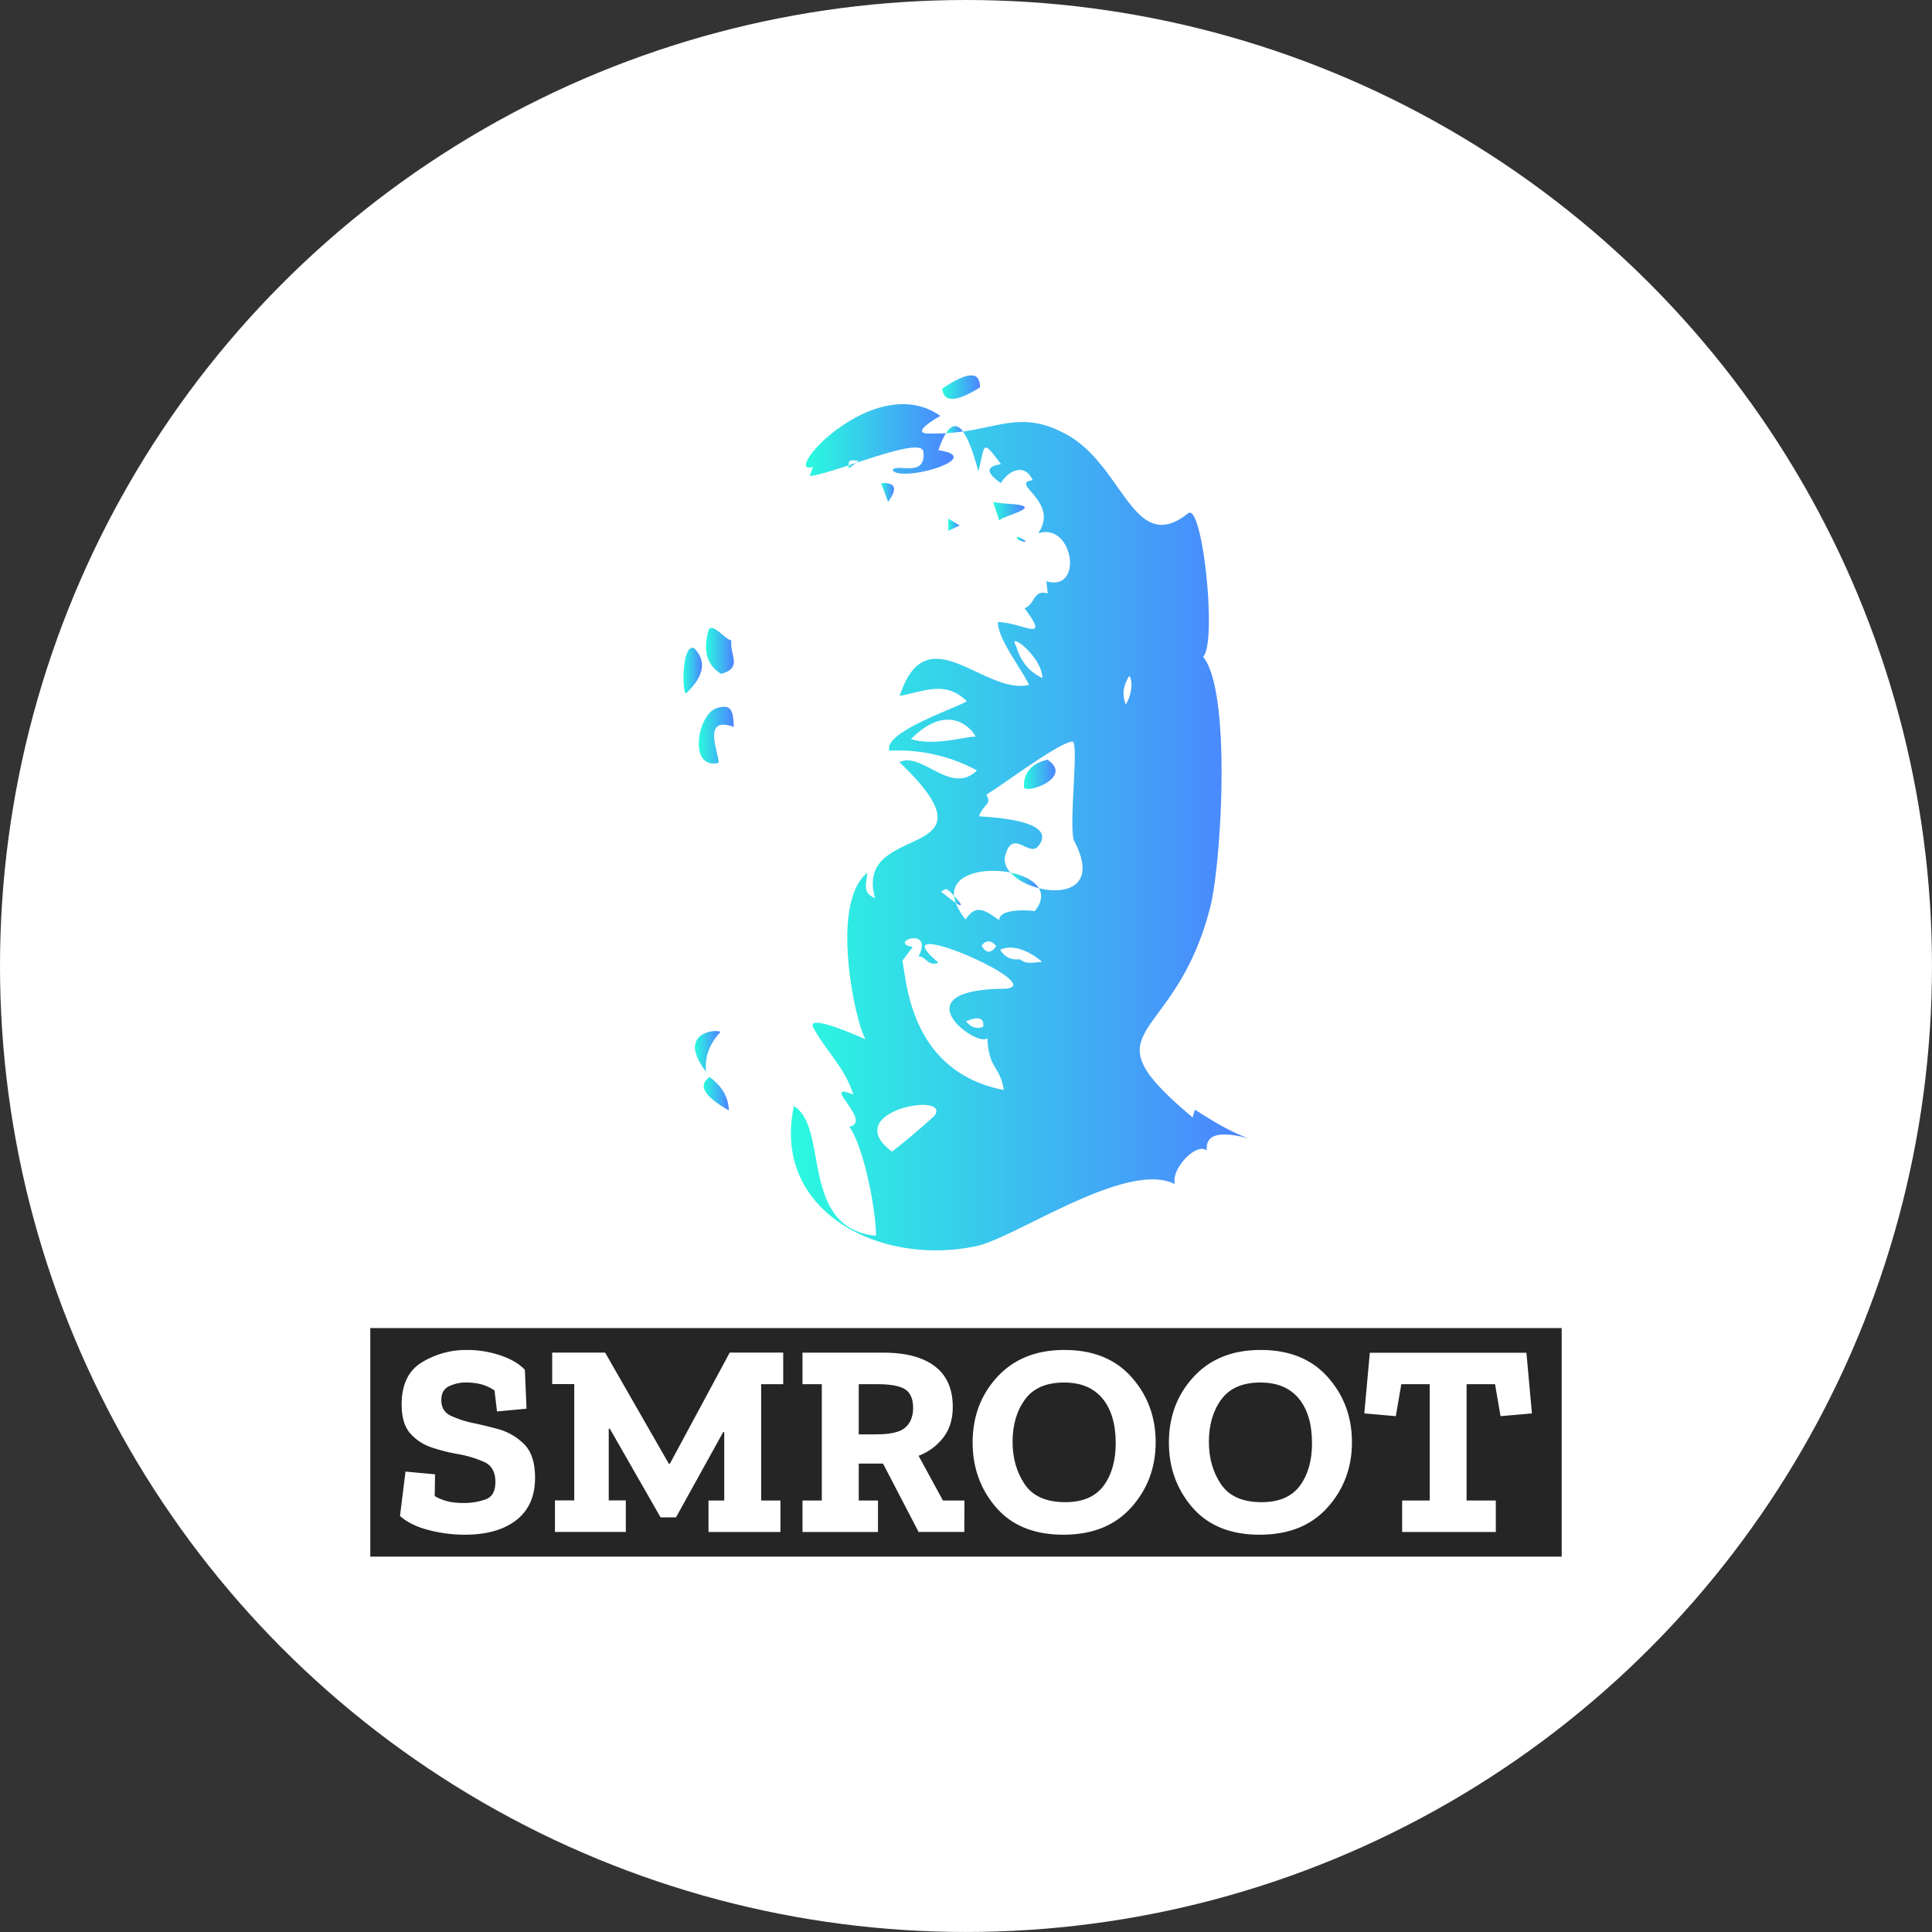 <svg xmlns="http://www.w3.org/2000/svg" xmlns:xlink="http://www.w3.org/1999/xlink" viewBox="0 0 981.43 981.43"><rect x="0" y="0" width="981.43" height="981.43" fill="#333333" stroke="none"/><defs><style>.cls-1{fill:#fff;}.cls-2{fill:url(#Nowa_próbka_gradientu_1);}.cls-3{fill:url(#Nowa_próbka_gradientu_1-2);}.cls-4{fill:url(#Nowa_próbka_gradientu_1-3);}.cls-5{fill:url(#Nowa_próbka_gradientu_1-4);}.cls-6{fill:url(#Nowa_próbka_gradientu_1-5);}.cls-7{fill:url(#Nowa_próbka_gradientu_1-6);}.cls-8{fill:url(#Nowa_próbka_gradientu_1-7);}.cls-9{fill:url(#Nowa_próbka_gradientu_1-8);}.cls-10{fill:url(#Nowa_próbka_gradientu_1-9);}.cls-11{fill:url(#Nowa_próbka_gradientu_1-10);}.cls-12{fill:url(#Nowa_próbka_gradientu_1-11);}.cls-13{fill:url(#Nowa_próbka_gradientu_1-12);}.cls-14{fill:url(#Nowa_próbka_gradientu_1-13);}.cls-15{fill:url(#Nowa_próbka_gradientu_1-14);}.cls-16{fill:url(#Nowa_próbka_gradientu_1-15);}.cls-17{fill:url(#Nowa_próbka_gradientu_1-16);}.cls-18{fill:url(#Nowa_próbka_gradientu_1-17);}.cls-19{fill:url(#Nowa_próbka_gradientu_1-18);}.cls-20{fill:url(#Nowa_próbka_gradientu_1-19);}.cls-21{fill:url(#Nowa_próbka_gradientu_1-20);}.cls-22{fill:url(#Nowa_próbka_gradientu_1-21);}.cls-23{fill:url(#Nowa_próbka_gradientu_1-22);}.cls-24{fill:url(#Nowa_próbka_gradientu_1-23);}.cls-25{fill:url(#Nowa_próbka_gradientu_1-24);}.cls-26{fill:url(#Nowa_próbka_gradientu_1-25);}.cls-27{fill:#252525;}</style><linearGradient id="Nowa_próbka_gradientu_1" x1="431.12" y1="236.55" x2="434.86" y2="236.55" gradientUnits="userSpaceOnUse"><stop offset="0" stop-color="#2afadf"/><stop offset="1" stop-color="#4c83ff"/></linearGradient><linearGradient id="Nowa_próbka_gradientu_1-2" x1="409.38" y1="223.59" x2="484.44" y2="223.59" xlink:href="#Nowa_próbka_gradientu_1"/><linearGradient id="Nowa_próbka_gradientu_1-3" x1="477.74" y1="211.19" x2="478.26" y2="211.19" xlink:href="#Nowa_próbka_gradientu_1"/><linearGradient id="Nowa_próbka_gradientu_1-4" x1="480.54" y1="218.26" x2="489.22" y2="218.26" xlink:href="#Nowa_próbka_gradientu_1"/><linearGradient id="Nowa_próbka_gradientu_1-5" x1="484.7" y1="457.46" x2="488.07" y2="457.46" xlink:href="#Nowa_próbka_gradientu_1"/><linearGradient id="Nowa_próbka_gradientu_1-6" x1="401.79" y1="424.76" x2="634.25" y2="424.76" xlink:href="#Nowa_próbka_gradientu_1"/><linearGradient id="Nowa_próbka_gradientu_1-7" x1="513.28" y1="447.22" x2="527.71" y2="447.22" xlink:href="#Nowa_próbka_gradientu_1"/><linearGradient id="Nowa_próbka_gradientu_1-8" x1="354.96" y1="373.43" x2="372.8" y2="373.43" xlink:href="#Nowa_próbka_gradientu_1"/><linearGradient id="Nowa_próbka_gradientu_1-9" x1="358.64" y1="330.63" x2="372.78" y2="330.63" xlink:href="#Nowa_próbka_gradientu_1"/><linearGradient id="Nowa_próbka_gradientu_1-10" x1="353.02" y1="534.11" x2="365.89" y2="534.11" xlink:href="#Nowa_próbka_gradientu_1"/><linearGradient id="Nowa_próbka_gradientu_1-11" x1="347.18" y1="340.66" x2="356.61" y2="340.66" xlink:href="#Nowa_próbka_gradientu_1"/><linearGradient id="Nowa_próbka_gradientu_1-12" x1="504.59" y1="259.75" x2="520.53" y2="259.75" xlink:href="#Nowa_próbka_gradientu_1"/><linearGradient id="Nowa_próbka_gradientu_1-13" x1="357.48" y1="555.6" x2="370.25" y2="555.6" xlink:href="#Nowa_próbka_gradientu_1"/><linearGradient id="Nowa_próbka_gradientu_1-14" x1="478.66" y1="196.67" x2="497.8" y2="196.67" xlink:href="#Nowa_próbka_gradientu_1"/><linearGradient id="Nowa_próbka_gradientu_1-15" x1="516.62" y1="273.98" x2="520.97" y2="273.98" xlink:href="#Nowa_próbka_gradientu_1"/><linearGradient id="Nowa_próbka_gradientu_1-16" x1="447.61" y1="250.18" x2="454.17" y2="250.18" xlink:href="#Nowa_próbka_gradientu_1"/><linearGradient id="Nowa_próbka_gradientu_1-17" x1="481.73" y1="266.56" x2="487.52" y2="266.56" xlink:href="#Nowa_próbka_gradientu_1"/><linearGradient id="Nowa_próbka_gradientu_1-18" x1="378.22" y1="307.16" x2="378.3" y2="307.16" xlink:href="#Nowa_próbka_gradientu_1"/><linearGradient id="Nowa_próbka_gradientu_1-19" x1="379.31" y1="306.38" x2="379.33" y2="306.38" xlink:href="#Nowa_próbka_gradientu_1"/><linearGradient id="Nowa_próbka_gradientu_1-20" x1="378.53" y1="306.87" x2="378.78" y2="306.87" xlink:href="#Nowa_próbka_gradientu_1"/><linearGradient id="Nowa_próbka_gradientu_1-21" x1="379.33" y1="305.38" x2="382.04" y2="305.38" xlink:href="#Nowa_próbka_gradientu_1"/><linearGradient id="Nowa_próbka_gradientu_1-22" x1="378.78" y1="306.58" x2="379.31" y2="306.58" xlink:href="#Nowa_próbka_gradientu_1"/><linearGradient id="Nowa_próbka_gradientu_1-23" x1="378.3" y1="307.13" x2="378.31" y2="307.13" xlink:href="#Nowa_próbka_gradientu_1"/><linearGradient id="Nowa_próbka_gradientu_1-24" x1="378.31" y1="307.04" x2="378.53" y2="307.04" xlink:href="#Nowa_próbka_gradientu_1"/><linearGradient id="Nowa_próbka_gradientu_1-25" x1="520.13" y1="393.32" x2="536.2" y2="393.32" xlink:href="#Nowa_próbka_gradientu_1"/></defs><title>smroot-circle-Logo-white</title><g id="Warstwa_2" data-name="Warstwa 2"><g id="Warstwa_1-2" data-name="Warstwa 1"><circle class="cls-1" cx="490.71" cy="490.71" r="490.71"/><path class="cls-2" d="M431.2,237.94l3.66-2.78-3.74,1.23C431.13,236.84,431.16,237.35,431.2,237.94Z"/><path class="cls-3" d="M471.2,220.19c-8.26-.29,3.86-7.5,6.54-8.91-33.67-23.66-82,31.14-64.76,25.9l-1.67,4.67c4.16-.42,11.61-2.77,19.81-5.46-.09-2.79.61-2.79,5.09-2.25-.49.36-.93.7-1.35,1,16.15-5.31,33.65-11,34.22-5.65,1.48,13.91-14.79,5.25-15.62,9.56,5.49,6,48.12-6.67,23.25-10.35a42,42,0,0,1,3.83-8.65C477.62,220.24,474.52,220.3,471.2,220.19Z"/><path class="cls-4" d="M477.74,211.28l.09.06C478.48,210.94,478.34,211,477.74,211.28Z"/><path class="cls-5" d="M480.54,220.07c3.09-.18,6-.49,8.68-.88Q484.83,213.3,480.54,220.07Z"/><path class="cls-6" d="M484.7,455.07a13.93,13.93,0,0,0,.82,3.59C490.16,461.79,487.58,458.16,484.7,455.07Z"/><path class="cls-7" d="M607,563.69l-1.17,3.95c-56.44-47.43-9.19-35.23,9-107,5.51-21.68,10.9-109.39-3.68-127,7.29-7.36-.34-78.64-7.57-72.89-27.67,22-32.69-23.84-61.42-39.84-21.18-11.79-32.59-4.59-53-1.68q3.86,5.19,7.81,20.18c3.66-12.91,1.16-17.44,11.55-3.6q-11.59,1.56-.08,9.61c3.48-6,11.91-10.73,16.17-1.5-12.37,1.63,14,10.68,2.76,27,17.84-5.79,23.28,30,4.19,24.37.23,2.18.42,3.87.67,6.22-7.37-2.42-6.51,5.89-11.81,7.42,13.72,18.35-1.13,7.23-13.49,7.07-.1,8.73,12.1,23.78,15.77,31.94-22.9,5.3-52.08-36.2-65.67,5.58,12.51-2.3,23.36-8,34.09,2.71-6.15,3.75-42.77,15.82-39.3,25.14a83.46,83.46,0,0,1,44.44,10c-13.22,13-27.95-9.83-39.34-4.2,54.15,52-23.79,29.12-12.4,69.1-7.09-2.92-4-8.12-4-12.85-19.86,16.18-5.09,79.25-.73,84.6-5.64-2.57-30.7-13.39-26.56-5.86,6.79,12.36,15.9,20.08,20.23,33.87-17.64-7.11,10.31,13.79-2,16.34,7.73,11.08,13.54,43.05,13.54,55.38-39.08-3.87-23.69-54.93-41.69-65.86C391.86,614.73,446.16,643.54,496,633c19.89-4.2,76.64-44,100.89-31.44-2.4-7.06,10.35-21.37,16.18-17.17q-1.26-12.07,21.2-6.1C624.49,574.74,615.72,569.23,607,563.69Zm-3.8-143.83c12.13,4.81,1.52.6,0,0ZM495.46,374.29c-3.32-.66-20.66,5.08-32.68,1.14C484.34,353.89,496.44,374.48,495.46,374.29Zm20.73-46.12c-4.89-7.91,13,4.86,13.34,16.25Q519.53,339.82,516.19,328.17ZM474.73,566.78q-10.46,9.53-21.58,18.25C425.61,564.49,483.55,554.16,474.73,566.78Zm34.65-64.49c-53.06.73-12.51,30.44-7.79,25,.64,16.11,6.47,14,8.29,26.41-48.28-9.43-49.28-56.63-51.51-65.65,1.72-2.27,3.43-4.51,5.31-7-13.28-2.33,11.06-10.95,2.9,4.81,3.77-.2,4.87,5.47,10.14,3.11C444.25,461.91,537.36,501.91,509.38,502.29Zm-9.94,19.25q-4.79,2-8.69-2.72Q500.26,514.79,499.44,521.54Zm-.82-41.14q3.4-4.45,7.5.19Q502.09,486.37,498.62,480.4Zm19.48,6.89q-6.76.72-10-4.8c6.75-3.3,15.9,1.33,21.32,6.2C524.83,488.81,521.57,490.09,518.1,487.29Zm9.61-36.1c1.91,3.17,1.65,7.1-2.11,11.66-.26-.25-18.31-2-18,4.66-7-5-11.73-8.61-17.08-.45a30.2,30.2,0,0,1-5-8.4c-1.56-1.05-3.93-2.86-7.39-5.71a7.25,7.25,0,0,1,2.53-1.3c.47-.09,2.31,1.57,4,3.42-1-11.26,15.47-14.47,28.58-11.82-2.3-2.6-3.4-5.6-2.54-8.75,3.79-13.92,12,1.26,16.78-4.75,10.61-13.38-25.57-14.68-30.12-15.06,2.16-6.52,6.81-5.82,3.65-11,7.55-4.35,36.65-26.43,43.75-27,3.58-.27-2.22,44.64,1,50.72C557.6,450,541.8,454.76,527.71,451.19Zm44.16-93.34c-2.11-5.3-1.08-9.89,1.73-14.45C575.76,345.69,574.79,353.5,571.87,357.85Z"/><path class="cls-8" d="M513.28,443.25c3.18,3.62,8.66,6.48,14.43,7.94C525.36,447.3,519.73,444.56,513.28,443.25Z"/><path class="cls-9" d="M363.79,359.83c-9.53,3.34-14.29,31.35,1.22,27.7.67-3.86-9.2-24.38,7.79-18.26C372.38,362.68,372.48,356.79,363.79,359.83Z"/><path class="cls-10" d="M366.3,342.3c11.14-3.05,4.34-9.19,5.22-17.1-2.36.58-10.43-10.32-11.71-4.53Q355.64,335.85,366.3,342.3Z"/><path class="cls-11" d="M358.68,544.48q-1.15-10.82,6.78-19.69C369.65,522.54,341.39,521.9,358.68,544.48Z"/><path class="cls-12" d="M352.63,329.25c-6.28-2.55-6.35,22.56-4.12,23Q362.29,339.16,352.63,329.25Z"/><path class="cls-13" d="M511.54,255.86c-2.16-.11-4.3-.46-7-.76l3.07,9.3C508.93,262,533.28,257,511.54,255.86Z"/><path class="cls-14" d="M360.52,547.1q-9.27,6.21,9.73,17C370,556.47,366,551.3,360.52,547.1Z"/><path class="cls-15" d="M497.79,196.8q.27-12.51-19.13.6Q479.61,208.17,497.79,196.8Z"/><path class="cls-16" d="M516.77,273.25a2.24,2.24,0,0,1,.3,1C526.71,277.7,515.23,270.83,516.77,273.25Z"/><path class="cls-17" d="M447.61,245.47c1.22,3.29,2.28,6.12,3.54,9.48Q458.61,244.65,447.61,245.47Z"/><path class="cls-18" d="M481.73,269.68l5.79-2.75-5.79-3.49Z"/><path class="cls-19" d="M378.3,307.13Z"/><path class="cls-20" d="M379.31,306.39h0Z"/><path class="cls-21" d="M378.53,307l.25-.18Z"/><path class="cls-22" d="M381.13,305.05l-1.8,1.33C380.91,305.22,383.38,303.4,381.13,305.05Z"/><path class="cls-23" d="M378.78,306.78l.53-.39Z"/><path class="cls-24" d="M378.3,307.13h0Z"/><path class="cls-25" d="M378.31,307.12l.22-.16Z"/><path class="cls-26" d="M532.05,385.88Q519.71,389,520.14,400C521.66,403.44,545.63,394.86,532.05,385.88Z"/><path class="cls-27" d="M459.76,705.73q-4.06-2.58-14.28-2.59h-9.25v25.49h9q10.79,0,14.7-3.5t3.93-9.94Q463.83,708.32,459.76,705.73Z"/><path class="cls-27" d="M540.57,702.3q-13.59,0-19.89,8.61t-6.3,21.5q0,12.47,6.16,21.57t20.59,9.1q13.3,0,19.47-8.33t6.16-21.64q0-14.57-6.72-22.69T540.57,702.3Z"/><path class="cls-27" d="M640.29,702.3q-13.59,0-19.89,8.61t-6.3,21.5q0,12.47,6.16,21.57t20.59,9.1q13.3,0,19.47-8.33t6.16-21.64q0-14.57-6.72-22.69T640.29,702.3Z"/><path class="cls-27" d="M188.11,674.65V790.74h605.2V674.65Zm74.18,97.54q-9.53,7.42-26.19,7.42a72.84,72.84,0,0,1-18.41-2.38q-9.18-2.38-14.5-7.14l2.8-22.55,15,1.4L220.84,760a26.09,26.09,0,0,0,8.12,3,40.18,40.18,0,0,0,5.74.49,33.44,33.44,0,0,0,12.19-1.89q4.76-1.89,4.76-8.75,0-7.56-5.6-10.15a55.75,55.75,0,0,0-13.17-4,91.31,91.31,0,0,1-13.23-3.29,25.11,25.11,0,0,1-11.14-7.14q-4.48-5-4.48-14.77,0-15.27,10.36-21.5a43.19,43.19,0,0,1,22.69-6.24,53.3,53.3,0,0,1,17.09,2.74q8.11,2.73,12.46,7.35l.84,19.75-15,1.4-1.26-10.65a21.44,21.44,0,0,0-7.07-3.22,30.37,30.37,0,0,0-6.94-.84,19.88,19.88,0,0,0-9.31,2c-2.48,1.31-3.71,3.6-3.71,6.86q0,5.75,4.76,8a53.35,53.35,0,0,0,10.92,3.64q5.61,1.13,13.1,3.15a29.67,29.67,0,0,1,13.16,7.56q5.69,5.53,5.68,17.16Q271.82,764.76,262.29,772.19Zm135.57-69.05h-11.2v59.1h9.8v16H359.91v-16h8V727.51h-.56l-23.95,43.28h-7.84l-25.77-45h-.56v36.41h8.68v16h-36v-16h9.8v-59.1H280.5v-16h26.89l32.35,56.44h.56l30.39-56.44h27.17Zm92,75.07H466.63l-18.07-34.73H436.23v18.76H446v16H407.66v-16h9.81v-59.1h-9.81v-16h41.18q16.95,0,26.05,6.93t9.1,20.66q0,9.24-4.76,15.47a28.6,28.6,0,0,1-12.6,9.31L479,762.24h10.92Zm84.8-12.47q-12.39,13.88-34.52,13.87T506,765.74q-11.91-13.86-11.91-32.91,0-19.87,12.61-33.47t34-13.59q21.85,0,34.1,13.8t12.26,33Q587.07,751.89,574.67,765.74Zm99.72,0Q662,779.62,639.87,779.61t-34.18-13.87q-11.9-13.86-11.9-32.91,0-19.87,12.61-33.47t34-13.59q21.84,0,34.1,13.8t12.26,33Q686.79,751.89,674.39,765.74Zm87.88-46.35-2.8-16.25H745v59.1h14.85v16H712.27v-16h14v-59.1H711.85l-2.8,16.25-16-1.4,2.8-30.81h79.55l2.8,30.81Z"/></g></g></svg>